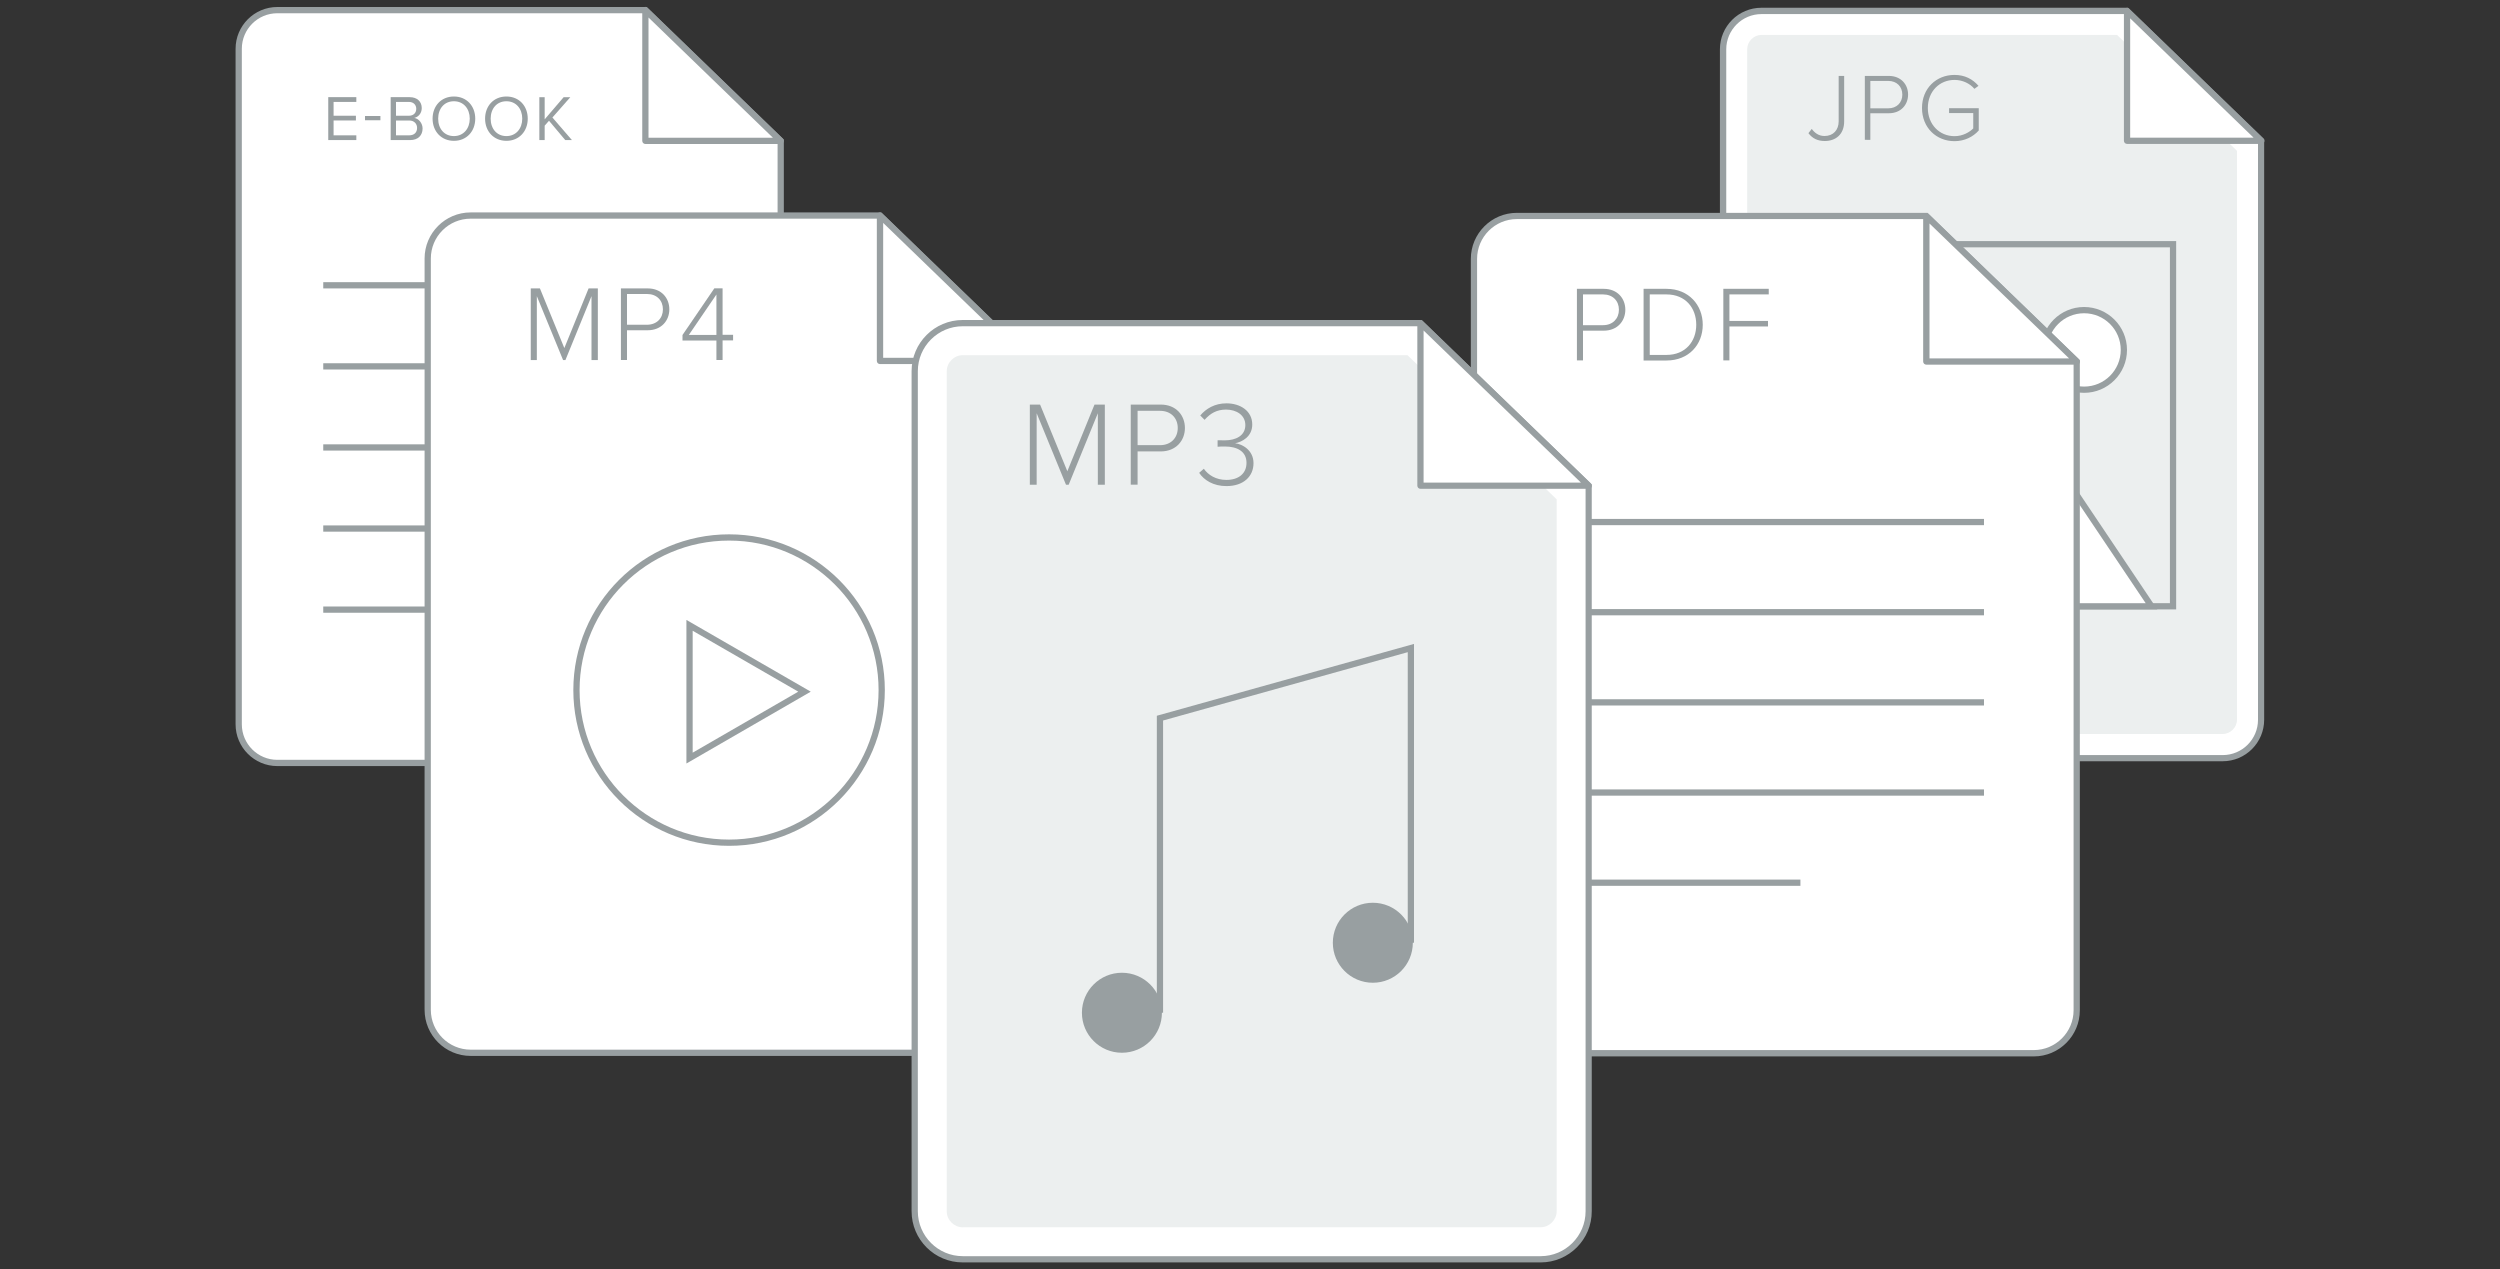 <?xml version="1.0" encoding="utf-8"?>
<!-- Generator: Adobe Illustrator 22.0.1, SVG Export Plug-In . SVG Version: 6.00 Build 0)  -->
<svg version="1.1" xmlns="http://www.w3.org/2000/svg" xmlns:xlink="http://www.w3.org/1999/xlink" x="0px" y="0px" width="300px"
	 height="152.33px" viewBox="0 0 300 152.33" enable-background="new 0 0 300 152.33" xml:space="preserve">
<rect x="0" y="0" width="300" height="152.33" fill="#333333" stroke="none"/>
<g id="Layer_1">
	<g>
		<g>
			<g>
				<path fill="#FFFFFF" d="M271.32,16.88v69.49c0,2.53-2.07,4.6-4.6,4.6h-55.35c-2.53,0-4.6-2.07-4.6-4.6V5.91
					c0-2.53,2.07-4.6,4.6-4.6h43.83L271.32,16.88z"/>
				<path fill="#989FA1" d="M266.72,91.35h-55.35c-2.74,0-4.98-2.23-4.98-4.98V5.91c0-2.74,2.23-4.98,4.98-4.98h43.99l16.34,15.79
					v69.65C271.7,89.11,269.47,91.35,266.72,91.35z M211.38,1.69c-2.33,0-4.23,1.9-4.23,4.23v80.46c0,2.33,1.9,4.23,4.23,4.23h55.35
					c2.33,0,4.23-1.9,4.23-4.23V17.04L255.06,1.69H211.38z"/>
			</g>
			<path fill="#ECEFEF" d="M211.38,88.09c-0.93,0-1.72-0.79-1.72-1.72V5.91c0-0.93,0.79-1.72,1.72-1.72h42.67l14.39,13.91v68.26
				c0,0.93-0.79,1.72-1.72,1.72H211.38z"/>
			<g>
				<polygon fill="#FFFFFF" points="271.36,16.89 255.25,16.89 255.25,1.32 				"/>
				<path fill="#989FA1" d="M271.36,17.27h-16.11c-0.21,0-0.38-0.17-0.38-0.38V1.32c0-0.15,0.09-0.29,0.23-0.35
					c0.14-0.06,0.3-0.03,0.41,0.08l16.11,15.57c0.11,0.11,0.14,0.27,0.09,0.41S271.51,17.27,271.36,17.27z M255.62,16.52h14.81
					L255.62,2.2V16.52z"/>
			</g>
			<g>
				<path fill="#989FA1" d="M217.01,15.98l0.4-0.51c0.34,0.46,0.82,0.85,1.53,0.85c1.05,0,1.7-0.72,1.7-1.76V9.11h0.66v5.45
					c0,1.6-1.05,2.36-2.32,2.36C218.15,16.92,217.51,16.64,217.01,15.98z"/>
				<path fill="#989FA1" d="M223.78,16.79V9.11h2.88c1.47,0,2.31,1.04,2.31,2.24c0,1.21-0.85,2.24-2.31,2.24h-2.22v3.19H223.78z
					 M228.28,11.36c0-0.97-0.67-1.65-1.69-1.65h-2.15V13h2.15C227.61,13,228.28,12.31,228.28,11.36z"/>
				<path fill="#989FA1" d="M230.64,12.96c0-2.37,1.73-3.97,3.89-3.97c1.27,0,2.19,0.51,2.89,1.31l-0.49,0.36
					c-0.54-0.64-1.42-1.07-2.39-1.07c-1.79,0-3.2,1.37-3.2,3.37c0,1.98,1.4,3.38,3.2,3.38c1.02,0,1.84-0.51,2.25-0.93v-1.84h-2.9
					v-0.59h3.56v2.68c-0.68,0.76-1.7,1.28-2.91,1.28C232.37,16.94,230.64,15.33,230.64,12.96z"/>
			</g>
			<path fill="#989FA1" d="M261.14,73.13h-44.2v-44.2h44.2V73.13z M217.69,72.38h42.7v-42.7h-42.7V72.38z"/>
			<g>
				<polygon fill="#FFFFFF" points="219.48,72.75 229.2,47.07 242.1,63.15 248.46,58.29 258.18,72.75 				"/>
				<path fill="#989FA1" d="M258.88,73.13h-39.94l10.14-26.81l13.08,16.31l6.39-4.88L258.88,73.13z M220.03,72.38h37.45l-9.1-13.55
					l-6.34,4.84l-12.72-15.85L220.03,72.38z"/>
			</g>
			<g>
				<circle fill="#FFFFFF" cx="250.09" cy="41.99" r="4.78"/>
				<path fill="#989FA1" d="M250.09,47.14c-2.84,0-5.15-2.31-5.15-5.15s2.31-5.15,5.15-5.15s5.15,2.31,5.15,5.15
					S252.93,47.14,250.09,47.14z M250.09,37.59c-2.43,0-4.4,1.97-4.4,4.4s1.97,4.4,4.4,4.4s4.4-1.97,4.4-4.4
					S252.52,37.59,250.09,37.59z"/>
			</g>
		</g>
		<g>
			<g>
				<path fill="#FFFFFF" d="M93.68,16.91v70.01c0,2.55-2.09,4.64-4.64,4.64H33.28c-2.55,0-4.64-2.09-4.64-4.64V5.85
					c0-2.55,2.09-4.64,4.64-4.64h44.17L93.68,16.91z"/>
				<path fill="#989FA1" d="M89.04,91.93H33.28c-2.76,0-5.01-2.25-5.01-5.01V5.85c0-2.76,2.25-5.01,5.01-5.01h44.32l16.46,15.91
					v70.17C94.05,89.68,91.8,91.93,89.04,91.93z M33.28,1.59c-2.35,0-4.26,1.91-4.26,4.26v81.07c0,2.35,1.91,4.26,4.26,4.26h55.77
					c2.35,0,4.26-1.91,4.26-4.26V17.06L77.29,1.59H33.28z"/>
			</g>
			<g>
				<polygon fill="#FFFFFF" points="93.68,16.9 77.45,16.9 77.45,1.21 				"/>
				<path fill="#989FA1" d="M93.68,17.28H77.45c-0.21,0-0.38-0.17-0.38-0.38V1.21c0-0.15,0.09-0.29,0.23-0.35
					c0.14-0.06,0.3-0.03,0.41,0.08l16.23,15.69c0.11,0.11,0.14,0.27,0.09,0.41S93.83,17.28,93.68,17.28z M77.82,16.53h14.93
					L77.82,2.1V16.53z"/>
			</g>
			<rect x="38.79" y="33.86" fill="#989FA1" width="44.88" height="0.75"/>
			<rect x="38.79" y="43.59" fill="#989FA1" width="44.88" height="0.75"/>
			<rect x="38.79" y="53.32" fill="#989FA1" width="44.88" height="0.75"/>
			<rect x="38.79" y="63.05" fill="#989FA1" width="44.88" height="0.75"/>
			<rect x="38.79" y="72.78" fill="#989FA1" width="25.07" height="0.75"/>
			<g>
				<path fill="#989FA1" d="M39.39,16.81v-5.15h3.37v0.57h-2.73v1.66h2.68v0.57h-2.68v1.78h2.73v0.57H39.39z"/>
				<path fill="#989FA1" d="M43.8,14.43v-0.51h1.85v0.51H43.8z"/>
				<path fill="#989FA1" d="M46.88,16.81v-5.15h2.29c0.9,0,1.44,0.54,1.44,1.31c0,0.65-0.43,1.08-0.9,1.18c0.55,0.08,1,0.65,1,1.27
					c0,0.83-0.55,1.39-1.49,1.39H46.88z M49.95,13.06c0-0.46-0.31-0.83-0.89-0.83h-1.54v1.66h1.54
					C49.64,13.89,49.95,13.53,49.95,13.06z M50.05,15.35c0-0.47-0.32-0.89-0.95-0.89h-1.58v1.78h1.58
					C49.7,16.24,50.05,15.9,50.05,15.35z"/>
				<path fill="#989FA1" d="M51.91,14.24c0-1.52,1.03-2.66,2.56-2.66s2.56,1.14,2.56,2.66s-1.04,2.66-2.56,2.66
					S51.91,15.76,51.91,14.24z M56.37,14.24c0-1.2-0.75-2.09-1.9-2.09c-1.16,0-1.89,0.89-1.89,2.09c0,1.2,0.73,2.09,1.89,2.09
					C55.62,16.33,56.37,15.43,56.37,14.24z"/>
				<path fill="#989FA1" d="M58.21,14.24c0-1.52,1.03-2.66,2.56-2.66s2.56,1.14,2.56,2.66s-1.04,2.66-2.56,2.66
					S58.21,15.76,58.21,14.24z M62.67,14.24c0-1.2-0.75-2.09-1.9-2.09c-1.16,0-1.89,0.89-1.89,2.09c0,1.2,0.73,2.09,1.89,2.09
					C61.92,16.33,62.67,15.43,62.67,14.24z"/>
				<path fill="#989FA1" d="M67.83,16.81l-1.95-2.32l-0.52,0.59v1.73h-0.64v-5.15h0.64v2.66l2.28-2.66h0.8l-2.15,2.44l2.34,2.71
					H67.83z"/>
			</g>
		</g>
		<g>
			<g>
				<path fill="#FFFFFF" d="M123.66,43.31v77.87c0,2.84-2.32,5.16-5.16,5.16H56.48c-2.84,0-5.16-2.32-5.16-5.16V31.02
					c0-2.84,2.32-5.16,5.16-5.16h49.12L123.66,43.31z"/>
				<path fill="#989FA1" d="M118.5,126.71H56.48c-3.05,0-5.53-2.48-5.53-5.53V31.02c0-3.05,2.48-5.53,5.53-5.53h49.27l18.28,17.67
					v78.03C124.03,124.23,121.55,126.71,118.5,126.71z M56.48,26.24c-2.64,0-4.78,2.14-4.78,4.78v90.16c0,2.64,2.15,4.78,4.78,4.78
					h62.02c2.64,0,4.78-2.15,4.78-4.78V43.47l-17.83-17.23H56.48z"/>
			</g>
			<g>
				<polygon fill="#FFFFFF" points="123.66,43.32 105.61,43.32 105.61,25.87 				"/>
				<path fill="#989FA1" d="M123.66,43.69h-18.06c-0.21,0-0.38-0.17-0.38-0.38V25.87c0-0.15,0.09-0.29,0.23-0.35
					c0.14-0.06,0.3-0.03,0.41,0.08l18.06,17.45c0.11,0.11,0.14,0.27,0.09,0.41S123.81,43.69,123.66,43.69z M105.98,42.94h16.75
					l-16.75-16.19V42.94z"/>
			</g>
			<g>
				<path fill="#989FA1" d="M70.98,43.21v-7.67l-3.13,7.67h-0.28l-3.15-7.67v7.67h-0.73v-8.6h1.1l2.93,7.16l2.91-7.16h1.11v8.6
					H70.98z"/>
				<path fill="#989FA1" d="M74.51,43.21v-8.6h3.22c1.65,0,2.59,1.16,2.59,2.51c0,1.35-0.95,2.51-2.59,2.51h-2.49v3.57H74.51z
					 M79.55,37.12c0-1.08-0.75-1.84-1.9-1.84h-2.41v3.69h2.41C78.81,38.96,79.55,38.19,79.55,37.12z"/>
				<path fill="#989FA1" d="M85.97,43.21v-2.35H81.9V40.2l3.82-5.6h0.99v5.58h1.26v0.67h-1.26v2.35H85.97z M85.97,35.34l-3.31,4.85
					h3.31V35.34z"/>
			</g>
			<path fill="#989FA1" d="M82.37,91.62V74.39l14.92,8.61L82.37,91.62z M83.12,75.69v14.63l12.67-7.32L83.12,75.69z"/>
			<path fill="#989FA1" d="M87.49,101.5c-10.31,0-18.69-8.38-18.69-18.69s8.38-18.69,18.69-18.69s18.69,8.38,18.69,18.69
				S97.8,101.5,87.49,101.5z M87.49,64.87c-9.89,0-17.94,8.05-17.94,17.94s8.05,17.94,17.94,17.94s17.94-8.05,17.94-17.94
				S97.39,64.87,87.49,64.87z"/>
		</g>
		<g>
			<g>
				<path fill="#FFFFFF" d="M249.2,43.37v77.87c0,2.84-2.32,5.16-5.16,5.16h-62.02c-2.84,0-5.16-2.32-5.16-5.16V31.08
					c0-2.84,2.32-5.16,5.16-5.16h49.12L249.2,43.37z"/>
				<path fill="#989FA1" d="M244.05,126.77h-62.02c-3.05,0-5.53-2.48-5.53-5.53V31.07c0-3.05,2.48-5.53,5.53-5.53h49.27l18.28,17.67
					v78.03C249.58,124.29,247.1,126.77,244.05,126.77z M182.03,26.29c-2.64,0-4.78,2.14-4.78,4.78v90.16c0,2.64,2.14,4.78,4.78,4.78
					h62.02c2.64,0,4.78-2.15,4.78-4.78V43.53L231,26.29H182.03z"/>
			</g>
			<g>
				<polygon fill="#FFFFFF" points="249.22,43.39 231.17,43.39 231.17,25.94 				"/>
				<path fill="#989FA1" d="M249.22,43.76h-18.06c-0.21,0-0.38-0.17-0.38-0.38V25.94c0-0.15,0.09-0.29,0.23-0.35
					c0.14-0.06,0.3-0.03,0.41,0.08l18.06,17.45c0.11,0.11,0.14,0.27,0.09,0.41S249.37,43.76,249.22,43.76z M231.54,43.01h16.75
					l-16.75-16.19V43.01z"/>
			</g>
			<rect x="188.16" y="62.27" fill="#989FA1" width="49.92" height="0.75"/>
			<rect x="188.16" y="73.09" fill="#989FA1" width="49.92" height="0.75"/>
			<rect x="188.16" y="83.91" fill="#989FA1" width="49.92" height="0.75"/>
			<rect x="188.16" y="94.73" fill="#989FA1" width="49.92" height="0.75"/>
			<rect x="188.16" y="105.55" fill="#989FA1" width="27.89" height="0.75"/>
			<g>
				<path fill="#989FA1" d="M189.23,43.26v-8.6h3.22c1.65,0,2.59,1.16,2.59,2.51c0,1.35-0.95,2.51-2.59,2.51h-2.49v3.57H189.23z
					 M194.27,37.17c0-1.08-0.75-1.84-1.9-1.84h-2.41v3.69h2.41C193.52,39.02,194.27,38.24,194.27,37.17z"/>
				<path fill="#989FA1" d="M197.23,43.26v-8.6h2.75c2.67,0,4.35,1.95,4.35,4.31c0,2.39-1.68,4.29-4.35,4.29H197.23z M203.55,38.97
					c0-2.01-1.29-3.64-3.57-3.64h-2.01v7.26h2.01C202.25,42.59,203.55,40.98,203.55,38.97z"/>
				<path fill="#989FA1" d="M206.8,43.26v-8.6h5.45v0.67h-4.72v3.18h4.63v0.67h-4.63v4.07H206.8z"/>
			</g>
		</g>
		<g>
			<g>
				<path fill="#FFFFFF" d="M190.64,58.29v87.06c0,3.17-2.59,5.77-5.77,5.77h-69.35c-3.17,0-5.77-2.59-5.77-5.77V44.54
					c0-3.17,2.59-5.77,5.77-5.77h54.92L190.64,58.29z"/>
				<path fill="#989FA1" d="M184.88,151.49h-69.35c-3.39,0-6.14-2.75-6.14-6.14V44.54c0-3.39,2.75-6.14,6.14-6.14h55.07l20.41,19.73
					v87.22C191.02,148.74,188.26,151.49,184.88,151.49z M115.53,39.15c-2.97,0-5.39,2.42-5.39,5.39v100.81
					c0,2.97,2.42,5.39,5.39,5.39h69.35c2.97,0,5.39-2.42,5.39-5.39V58.45L170.3,39.15H115.53z"/>
			</g>
			<path fill="#ECEFEF" d="M115.53,147.28c-1.04,0-1.92-0.88-1.92-1.92V44.54c0-1.04,0.88-1.92,1.92-1.92h53.37l17.9,17.3v85.43
				c0,1.04-0.88,1.92-1.92,1.92H115.53z"/>
			<g>
				<polygon fill="#FFFFFF" points="190.65,58.29 170.46,58.29 170.46,38.78 				"/>
				<path fill="#989FA1" d="M190.65,58.66h-20.19c-0.21,0-0.38-0.17-0.38-0.38V38.78c0-0.15,0.09-0.29,0.23-0.35
					c0.14-0.06,0.3-0.03,0.41,0.08l20.19,19.51c0.11,0.11,0.14,0.27,0.09,0.41S190.8,58.66,190.65,58.66z M170.83,57.91h18.88
					l-18.88-18.25V57.91z"/>
			</g>
			<g>
				<path fill="#989FA1" d="M131.74,58.17v-8.58l-3.5,8.58h-0.32l-3.52-8.58v8.58h-0.82v-9.62h1.23l3.27,8l3.26-8h1.24v9.62H131.74z
					"/>
				<path fill="#989FA1" d="M135.69,58.17v-9.62h3.6c1.85,0,2.9,1.3,2.9,2.81s-1.07,2.81-2.9,2.81h-2.78v3.99H135.69z M141.33,51.36
					c0-1.21-0.84-2.06-2.12-2.06h-2.7v4.12h2.7C140.49,53.42,141.33,52.56,141.33,51.36z"/>
				<path fill="#989FA1" d="M143.9,56.74l0.56-0.49c0.53,0.76,1.47,1.34,2.7,1.34c1.49,0,2.42-0.78,2.42-2.05
					c0-1.38-1.14-1.96-2.58-1.96c-0.39,0-0.75,0.01-0.89,0.03v-0.78c0.14,0.01,0.5,0.01,0.89,0.01c1.28,0,2.44-0.55,2.44-1.83
					c0-1.2-1.07-1.86-2.31-1.86c-1.1,0-1.87,0.43-2.58,1.23l-0.52-0.52c0.68-0.82,1.74-1.46,3.14-1.46c1.67,0,3.1,0.91,3.1,2.54
					c0,1.47-1.24,2.1-2.06,2.25c0.84,0.09,2.21,0.81,2.21,2.39c0,1.59-1.2,2.75-3.24,2.75C145.61,58.34,144.47,57.61,143.9,56.74z"
					/>
			</g>
			<circle fill="#989FA1" cx="134.63" cy="121.53" r="4.8"/>
			<circle fill="#989FA1" cx="164.74" cy="113.13" r="4.8"/>
			<polygon fill="#989FA1" points="139.57,121.53 138.82,121.53 138.82,85.89 169.68,77.27 169.68,113.13 168.93,113.13 
				168.93,78.26 139.57,86.46 			"/>
		</g>
	</g>
</g>
<g id="Layer_2">
</g>
<g id="Layer_3">
</g>
<g id="Layer_4">
</g>
<g id="Layer_5">
</g>
<g id="Layer_6">
</g>
</svg>
